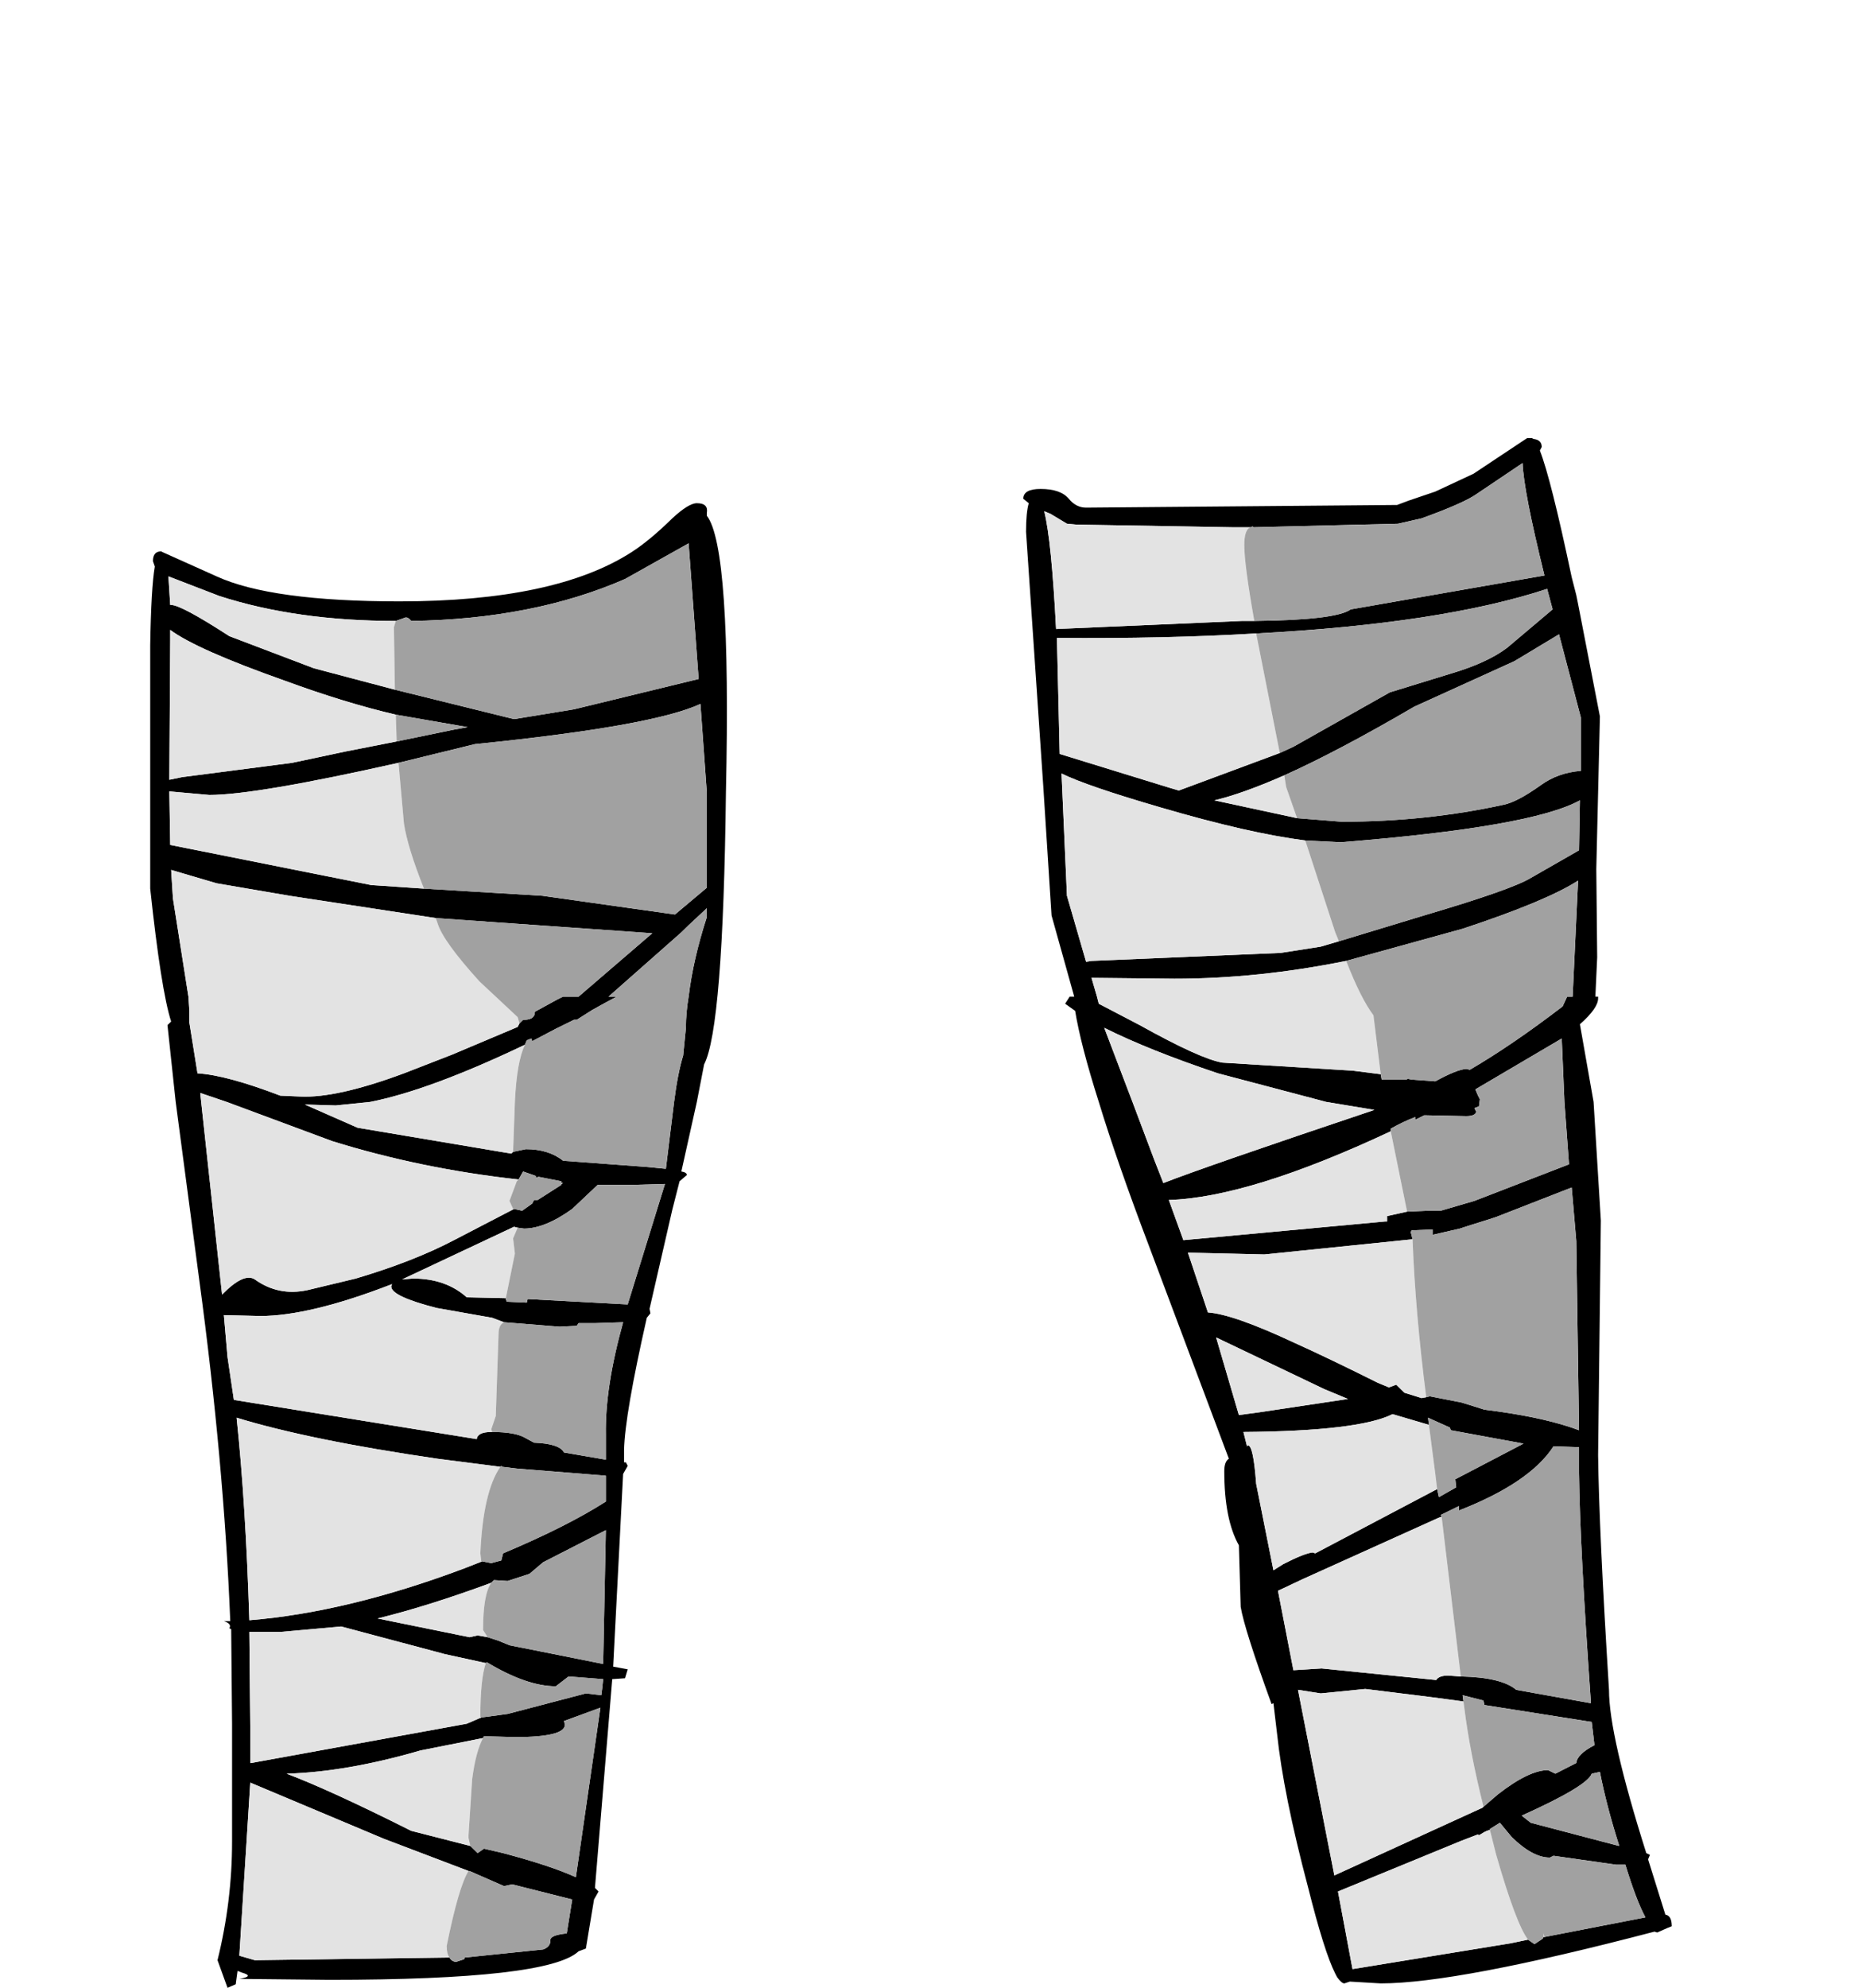 <?xml version="1.0" encoding="UTF-8"?>
<svg xmlns="http://www.w3.org/2000/svg" xmlns:xlink="http://www.w3.org/1999/xlink" width="149px" height="159px" viewBox="0 0 149 159" version="1.1">
<g id="surface1">
<path style=" stroke:none;fill-rule:evenodd;fill:rgb(0%,0%,0%);fill-opacity:1;" d="M 122.496 35.039 L 122.57 35.039 L 122.715 35.109 C 123.152 35.16 123.371 35.371 123.371 35.754 L 123.223 36.039 C 123.805 37.516 124.656 40.891 125.77 46.172 L 126.137 47.602 L 126.281 48.312 L 128.027 57.305 L 127.738 69.508 L 127.809 76.574 L 127.664 79.715 L 127.883 79.715 L 127.883 79.855 C 127.883 80.379 127.398 81.07 126.426 81.926 L 127.52 88.137 L 128.102 97.625 L 127.883 116.395 C 127.93 120.391 128.223 126.648 128.754 135.164 C 128.754 137.59 129.75 141.945 131.738 148.223 L 132.031 148.367 L 131.883 148.723 L 133.266 153.148 C 133.605 153.195 133.777 153.504 133.777 154.074 L 133.414 154.219 L 132.613 154.574 L 132.395 154.504 C 121.867 157.262 114.562 158.645 110.488 158.645 L 108.016 158.5 L 107.578 158.645 C 107.43 158.645 107.238 158.477 106.996 158.145 L 106.848 157.859 C 106.266 156.715 105.539 154.41 104.668 150.938 C 103.355 145.988 102.531 141.895 102.191 138.66 L 101.902 136.234 L 101.754 136.305 C 100.301 132.309 99.477 129.715 99.281 128.527 L 99.137 123.602 C 98.359 122.223 97.969 120.25 97.969 117.68 C 97.969 117.156 98.094 116.824 98.336 116.68 L 91.93 99.625 C 90.23 95.152 88.898 91.324 87.926 88.137 C 86.957 85.09 86.328 82.664 86.035 80.855 L 85.234 80.285 L 85.598 79.715 L 85.961 79.715 L 84.145 73.219 L 83.488 62.945 L 82.105 42.535 C 82.105 41.488 82.18 40.727 82.324 40.25 L 81.887 39.895 C 81.887 39.371 82.348 39.109 83.27 39.109 C 84.336 39.109 85.09 39.371 85.527 39.895 C 85.914 40.367 86.375 40.605 86.91 40.605 L 111.797 40.391 L 112.746 40.035 L 114.855 39.32 L 117.91 37.895 L 122.207 35.039 L 122.496 35.039 M 100.371 49.668 C 104.738 49.621 107.309 49.312 108.086 48.742 L 114.199 47.672 L 123.59 46.031 C 122.473 41.512 121.891 38.512 121.84 37.039 L 118.129 39.535 C 117.449 40.012 115.996 40.652 113.762 41.461 L 111.871 41.891 L 100.301 42.176 L 100.227 42.105 L 100.082 42.176 L 98.625 42.176 L 86.109 41.961 L 85.379 41.891 L 84.07 41.105 L 83.562 40.891 C 83.949 42.461 84.266 45.602 84.508 50.312 L 99.352 49.668 L 100.371 49.668 M 102.41 60.23 L 103.5 59.73 L 111.215 55.379 L 116.094 53.879 C 118.031 53.309 119.535 52.621 120.605 51.812 L 124.242 48.742 L 123.805 47.102 C 118.18 48.957 110.414 50.145 100.52 50.668 C 95.715 50.953 90.402 51.074 84.578 51.027 L 84.797 60.305 L 93.605 63.016 L 94.332 63.23 L 102.41 60.23 M 103.793 65.441 L 107.359 65.727 C 111.871 65.727 116.188 65.273 120.312 64.371 C 121.039 64.227 122.035 63.703 123.297 62.801 C 124.219 62.133 125.285 61.754 126.5 61.66 L 126.5 57.379 L 124.754 50.738 L 121.188 52.883 L 113.18 56.52 C 109.105 58.898 105.637 60.73 102.773 62.016 C 100.492 63.016 98.625 63.68 97.172 64.016 L 103.793 65.441 M 107.141 75.289 L 114.199 73.148 C 118.711 71.816 121.477 70.84 122.496 70.223 L 126.355 68.012 L 126.426 64.016 C 123.855 65.441 117.477 66.559 107.285 67.367 L 104.449 67.227 C 101.441 66.844 97.582 65.965 92.875 64.586 C 88.945 63.441 86.301 62.539 84.945 61.871 L 85.379 71.648 L 86.91 76.93 L 87.344 76.859 L 102.484 76.219 L 105.684 75.719 L 107.141 75.289 M 110.488 85.922 L 110.562 86.352 L 112.598 86.352 L 112.598 86.281 L 112.961 86.352 L 114.855 86.492 C 115.973 85.875 116.797 85.543 117.328 85.496 L 117.621 85.566 C 119.902 84.234 122.375 82.543 125.043 80.5 L 125.406 79.715 L 125.844 79.715 L 126.281 70.438 C 124.582 71.531 121.5 72.816 117.039 74.289 L 107.723 76.859 C 103.016 77.812 98.43 78.285 93.969 78.285 L 87.344 78.215 L 87.781 79.715 L 87.926 80.285 L 91.203 81.996 C 94.453 83.805 96.66 84.805 97.824 84.996 L 108.23 85.637 L 110.488 85.922 M 112.598 96.914 L 114.273 96.84 L 115.293 96.84 L 117.984 96.055 L 125.555 93.129 L 125.188 88.137 L 124.973 83.066 L 118.059 87.137 L 118.273 87.637 L 118.422 87.922 L 118.348 88.492 L 117.984 88.633 L 118.129 88.922 C 118.082 89.156 117.812 89.277 117.328 89.277 L 113.98 89.207 L 113.254 89.562 L 113.254 89.348 C 112.621 89.586 111.969 89.895 111.289 90.277 L 111.289 90.488 C 103.77 94.012 97.848 95.844 93.531 95.984 L 94.695 99.195 L 110.852 97.699 L 110.996 97.699 L 110.996 97.27 L 112.598 96.914 M 114.129 111.758 L 114.418 111.684 L 116.965 112.184 L 118.785 112.754 L 119.875 112.898 C 122.547 113.277 124.703 113.777 126.355 114.398 L 126.137 99.27 L 125.77 94.984 L 119.73 97.34 L 119.074 97.555 L 117.477 98.055 L 116.82 98.27 L 114.637 98.77 L 114.637 98.34 L 112.961 98.41 L 112.891 98.555 L 113.035 99.125 L 101.172 100.34 L 95.059 100.195 L 96.66 104.977 C 98.02 105.07 100.324 105.883 103.574 107.402 C 105.371 108.211 107.602 109.281 110.27 110.613 L 111.145 110.973 L 111.727 110.758 L 112.379 111.398 L 113.762 111.828 L 114.129 111.758 M 115 119.105 L 115.145 119.75 L 116.527 118.965 L 116.457 118.32 L 121.914 115.469 L 116.094 114.398 L 116.02 114.184 L 114.273 113.398 L 114.344 113.969 L 111.434 113.113 C 109.641 114.016 105.66 114.492 99.5 114.539 L 99.789 115.684 L 99.863 115.609 C 100.152 115.609 100.371 116.633 100.52 118.68 L 101.902 125.602 L 102.699 125.102 C 103.816 124.531 104.594 124.223 105.031 124.176 L 105.25 124.246 L 115 119.105 M 127.301 136.094 C 126.719 127.859 126.402 121.773 126.355 117.824 L 126.355 115.754 L 124.316 115.684 C 123.055 117.633 120.531 119.344 116.746 120.82 L 116.746 120.465 L 115.293 121.176 L 115.363 121.32 L 115.145 121.391 L 104.23 126.316 L 102.266 127.242 L 103.5 133.594 L 105.758 133.453 L 114.926 134.379 C 115.074 134.141 115.387 134.023 115.875 134.023 L 116.895 134.094 C 119.074 134.141 120.555 134.5 121.332 135.164 L 127.301 136.234 L 127.301 136.094 M 12.238 44.887 C 12.238 44.363 12.457 44.102 12.895 44.102 L 13.039 44.176 L 17.332 46.102 C 20.246 47.434 25.121 48.102 31.961 48.102 C 40.258 48.102 46.445 46.793 50.52 44.176 C 51.492 43.555 52.582 42.652 53.797 41.461 C 54.668 40.652 55.324 40.25 55.762 40.25 C 56.391 40.25 56.656 40.512 56.559 41.035 L 56.559 41.25 C 57.871 42.914 58.379 50.289 58.09 63.371 C 57.941 75.934 57.359 83.188 56.344 85.137 L 55.762 88.137 L 54.523 93.703 C 54.812 93.75 54.961 93.844 54.961 93.988 L 54.379 94.488 L 53.797 96.77 L 51.977 104.691 L 52.047 105.047 L 51.758 105.406 C 50.594 110.543 49.984 114.062 49.938 115.969 L 49.938 116.965 L 50.082 116.965 L 50.23 117.25 L 49.863 117.895 L 49.066 133.309 L 50.23 133.523 L 50.012 134.238 L 48.992 134.309 L 47.609 151.008 L 47.898 151.293 L 47.535 151.934 L 46.883 155.859 L 46.301 156.074 C 44.699 157.598 38.051 158.359 26.359 158.359 L 19.152 158.285 C 19.977 158.145 20.051 157.977 19.371 157.785 L 19.008 157.645 L 18.863 158.715 L 18.207 159 L 17.406 156.789 C 18.184 153.648 18.57 150.484 18.57 147.297 L 18.57 137.875 L 18.5 130.312 L 18.352 130.238 C 18.5 130.004 18.352 129.812 17.914 129.668 L 18.426 129.668 C 18.086 121.199 17.262 112.113 15.949 102.406 L 14.059 88.137 L 13.402 81.996 L 13.695 81.711 C 13.16 80.047 12.602 76.504 12.02 71.078 L 12.02 51.598 C 12.07 48.551 12.191 46.457 12.387 45.316 L 12.238 44.887 M 31.672 49.668 C 26.383 49.668 21.676 49.004 17.551 47.672 L 13.477 46.102 L 13.621 48.387 L 13.695 48.387 C 14.23 48.387 15.781 49.219 18.352 50.883 L 25.121 53.453 L 31.598 55.164 L 41.133 57.52 L 45.934 56.734 L 55.906 54.309 L 55.105 43.461 L 50.012 46.316 C 45.109 48.457 39.41 49.574 32.906 49.668 C 32.762 49.48 32.617 49.383 32.473 49.383 L 31.672 49.668 M 31.672 57.164 C 29.004 56.543 26.043 55.641 22.793 54.449 C 18.086 52.785 15.027 51.43 13.621 50.383 L 13.621 51.238 L 13.551 62.371 L 14.566 62.16 L 23.375 61.016 L 27.742 60.09 L 31.742 59.305 L 36.254 58.375 L 37.422 58.16 L 31.672 57.164 M 33.926 71.078 L 43.387 71.648 L 54.012 73.148 L 56.559 71.008 L 56.559 63.371 L 56.051 56.305 C 53.48 57.496 47.465 58.566 38.004 59.52 L 31.891 61.016 C 24.273 62.73 19.227 63.586 16.75 63.586 L 13.551 63.301 L 13.621 67.582 L 29.707 70.793 L 33.926 71.078 M 41.059 92.133 L 42.078 91.918 C 43.289 91.918 44.285 92.227 45.062 92.844 L 51.828 93.344 L 53.285 93.488 L 53.941 88.137 C 54.133 86.613 54.379 85.375 54.668 84.426 L 54.887 82.211 C 54.887 81.402 54.961 80.57 55.105 79.715 C 55.348 77.715 55.832 75.598 56.559 73.363 L 56.559 72.648 L 55.105 74.004 L 54.523 74.574 L 48.699 79.715 L 49.355 79.715 C 48.727 80.047 48.07 80.402 47.391 80.785 L 46.152 81.57 L 45.934 81.57 L 44.48 82.285 L 42.586 83.281 L 42.516 83.066 L 42.152 83.211 L 42.004 83.566 C 36.91 85.996 32.785 87.516 29.633 88.137 L 26.867 88.422 L 24.395 88.348 L 28.613 90.203 L 40.914 92.273 L 41.059 92.133 M 34.871 73.434 L 23.156 71.648 L 17.332 70.652 L 13.695 69.582 L 13.84 71.863 L 15.078 79.715 L 15.152 80.855 L 15.152 81.785 L 15.805 85.852 C 17.359 85.945 19.566 86.543 22.43 87.637 L 24.027 87.707 C 25.969 87.801 28.734 87.184 32.324 85.852 L 36.184 84.352 L 41.422 82.141 L 41.57 81.855 L 41.859 81.57 L 41.934 81.57 C 42.516 81.57 42.805 81.355 42.805 80.926 L 44.625 79.93 L 45.062 79.715 L 46.301 79.715 L 52.195 74.648 L 34.871 73.434 M 44.918 94.629 L 44.918 94.488 L 43.098 94.129 L 42.879 94.199 L 42.879 94.059 L 41.859 93.703 L 41.496 94.344 C 36.305 93.773 31.332 92.75 26.578 91.273 L 18.133 88.137 L 16.023 87.422 L 16.098 88.137 L 17.77 103.551 C 18.934 102.359 19.809 101.957 20.391 102.336 C 21.652 103.242 23.059 103.527 24.613 103.191 L 28.469 102.266 C 31.523 101.359 34.145 100.34 36.328 99.195 L 41.133 96.699 L 41.785 96.84 L 42.586 96.27 L 42.734 95.984 L 43.023 95.984 L 44.918 94.773 L 44.918 94.699 L 45.062 94.629 L 44.918 94.629 M 40.477 103.836 L 40.477 103.906 L 40.551 104.121 L 42.152 104.191 L 42.223 103.906 L 50.23 104.336 L 53.211 94.699 L 50.664 94.773 L 47.828 94.773 L 45.789 96.699 C 44.332 97.746 43.047 98.27 41.934 98.27 L 41.422 98.199 L 41.133 98.125 L 32.18 102.336 L 33.055 102.266 C 34.801 102.266 36.23 102.766 37.348 103.766 L 40.477 103.836 M 31.234 102.766 C 26.914 104.43 23.445 105.262 20.828 105.262 L 17.914 105.191 L 18.207 108.547 L 18.715 111.973 L 38.148 115.109 C 38.195 114.73 38.586 114.539 39.312 114.539 L 39.387 114.539 C 40.648 114.539 41.543 114.707 42.078 115.039 L 42.734 115.395 C 44.09 115.445 44.891 115.707 45.133 116.18 L 48.48 116.754 L 48.48 114.754 C 48.434 112.234 48.895 109.234 49.863 105.762 L 47.684 105.832 L 46.301 105.832 L 46.152 106.047 L 44.77 106.117 L 40.332 105.762 L 39.387 105.406 L 34.945 104.621 C 32.52 104 31.309 103.43 31.309 102.906 L 31.379 102.695 L 31.234 102.766 M 38.875 133.023 L 35.602 132.309 L 27.305 130.098 L 22.5 130.527 L 19.953 130.527 L 20.027 138.234 L 20.027 141.016 L 20.098 141.016 L 37.348 137.875 L 38.512 137.375 L 40.621 137.09 L 46.883 135.449 L 48.117 135.594 L 48.191 135.023 L 48.266 134.309 L 45.5 134.094 L 44.48 134.879 C 42.926 134.879 41.082 134.238 38.949 132.953 L 38.875 133.023 M 40.039 117.324 L 35.02 116.68 C 28.176 115.684 22.816 114.586 18.934 113.398 C 19.422 118.012 19.758 123.414 19.953 129.598 C 25.195 129.168 30.918 127.789 37.129 125.457 L 38.586 124.887 L 39.312 125.031 L 40.113 124.816 L 40.258 124.246 C 43.656 122.816 46.395 121.438 48.48 120.105 L 48.48 118.035 L 41.352 117.465 L 40.188 117.324 L 40.113 117.25 L 40.039 117.324 M 39.02 130.953 L 39.895 131.238 L 40.77 131.598 L 48.266 133.094 L 48.48 122.391 L 43.461 124.961 L 42.367 125.887 L 40.621 126.457 L 39.531 126.387 L 39.312 126.602 C 35.965 127.836 32.934 128.789 30.215 129.457 L 37.566 130.953 L 38.219 130.812 L 39.02 130.953 M 90.621 88.137 L 92.367 92.773 L 93.094 94.629 C 95.277 93.773 100.906 91.82 109.98 88.777 L 106.121 88.137 L 97.461 85.852 C 93.773 84.613 90.742 83.402 88.363 82.211 L 90.621 88.137 M 105.977 111.113 L 97.316 106.977 L 99.137 113.184 L 100.734 112.969 L 107.867 111.898 L 105.977 111.113 M 117.109 136.094 L 114.418 135.734 L 109.25 135.094 L 105.684 135.449 L 103.867 135.164 L 106.777 150.008 L 118.641 144.586 L 118.711 144.512 L 119.875 143.516 C 121.527 142.23 122.859 141.586 123.879 141.586 L 124.461 141.871 L 126.137 141.016 C 126.184 140.539 126.668 140.066 127.59 139.59 L 127.371 137.734 L 118.785 136.379 L 118.711 136.02 L 117.039 135.594 L 117.109 136.094 M 119.223 146.367 C 119.027 146.418 118.859 146.488 118.711 146.582 L 118.348 146.797 L 118.273 146.727 L 116.965 147.227 L 107.066 151.293 L 108.23 157.5 L 120.895 155.434 L 122.277 155.145 L 122.789 155.504 L 123.441 155.074 L 123.516 154.934 L 123.59 154.934 L 131.668 153.363 C 131.18 152.457 130.648 151.055 130.066 149.152 L 129.336 149.152 L 124.316 148.438 L 124.023 148.582 C 123.102 148.582 122.086 148.035 120.969 146.938 L 120.023 145.797 L 119.223 146.297 L 119.223 146.367 M 37.637 147.652 L 38.219 148.223 L 38.73 147.867 L 40.258 148.223 C 42.781 148.891 44.723 149.531 46.082 150.152 L 48.047 136.59 L 45.133 137.66 L 45.207 137.949 C 45.207 138.613 43.871 138.945 41.203 138.945 L 38.73 138.875 L 38.656 139.02 L 33.637 140.016 C 29.707 141.16 26.141 141.777 22.938 141.871 C 25.219 142.73 28.543 144.25 32.906 146.441 L 37.637 147.652 M 35.965 156.574 C 36.062 156.766 36.23 156.883 36.473 156.93 L 37.129 156.715 L 37.203 156.574 L 43.461 155.93 C 43.848 155.789 44.043 155.551 44.043 155.219 C 43.996 154.934 44.43 154.742 45.352 154.648 L 45.789 151.934 L 40.984 150.723 L 40.332 150.863 L 37.566 149.652 L 37.492 149.652 L 30.727 147.082 L 20.027 142.586 L 19.152 156.43 L 20.391 156.789 L 35.965 156.574 M 122.496 145.797 L 129.555 147.652 L 129.555 147.582 C 128.875 145.441 128.367 143.488 128.027 141.73 L 127.371 141.871 C 127.129 142.539 125.262 143.656 121.77 145.227 L 122.496 145.797 "/>
<path style=" stroke:none;fill-rule:evenodd;fill:rgb(89.02%,89.02%,89.02%);fill-opacity:1;" d="M 100.082 42.176 C 99.742 42.273 99.57 42.746 99.57 43.605 C 99.57 44.648 99.84 46.672 100.371 49.668 L 99.352 49.668 L 84.508 50.312 C 84.266 45.602 83.949 42.461 83.562 40.891 L 84.07 41.105 L 85.379 41.891 L 86.109 41.961 L 98.625 42.176 L 100.082 42.176 M 100.52 50.668 L 102.41 60.23 L 94.332 63.23 L 93.605 63.016 L 84.797 60.305 L 84.578 51.027 C 90.402 51.074 95.715 50.953 100.52 50.668 M 102.773 62.016 L 102.918 62.945 L 103.793 65.441 L 97.172 64.016 C 98.625 63.68 100.492 63.016 102.773 62.016 M 104.449 67.227 L 106.848 74.574 L 107.141 75.289 L 105.684 75.719 L 102.484 76.219 L 87.344 76.859 L 86.91 76.93 L 85.379 71.648 L 84.945 61.871 C 86.301 62.539 88.945 63.441 92.875 64.586 C 97.582 65.965 101.441 66.844 104.449 67.227 M 107.723 76.859 C 108.5 78.859 109.227 80.309 109.906 81.211 L 110.488 85.922 L 108.23 85.637 L 97.824 84.996 C 96.66 84.805 94.453 83.805 91.203 81.996 L 87.926 80.285 L 87.781 79.715 L 87.344 78.215 L 93.969 78.285 C 98.43 78.285 103.016 77.812 107.723 76.859 M 111.289 90.488 L 112.598 96.914 L 110.996 97.27 L 110.996 97.699 L 110.852 97.699 L 94.695 99.195 L 93.531 95.984 C 97.848 95.844 103.77 94.012 111.289 90.488 M 113.035 99.125 C 113.18 102.98 113.543 107.188 114.129 111.758 L 113.762 111.828 L 112.379 111.398 L 111.727 110.758 L 111.145 110.973 L 110.27 110.613 C 107.602 109.281 105.371 108.211 103.574 107.402 C 100.324 105.883 98.02 105.07 96.66 104.977 L 95.059 100.195 L 101.172 100.34 L 113.035 99.125 M 115 119.105 L 105.25 124.246 L 105.031 124.176 C 104.594 124.223 103.816 124.531 102.699 125.102 L 101.902 125.602 L 100.52 118.68 C 100.371 116.633 100.152 115.609 99.863 115.609 L 99.789 115.684 L 99.5 114.539 C 105.66 114.492 109.641 114.016 111.434 113.113 L 114.344 113.969 L 114.855 117.895 L 115 119.105 M 115.363 121.32 L 116.895 134.094 L 115.875 134.023 C 115.387 134.023 115.074 134.141 114.926 134.379 L 105.758 133.453 L 103.5 133.594 L 102.266 127.242 L 104.23 126.316 L 115.145 121.391 L 115.363 121.32 M 31.598 55.164 L 25.121 53.453 L 18.352 50.883 C 15.781 49.219 14.23 48.387 13.695 48.387 L 13.621 48.387 L 13.477 46.102 L 17.551 47.672 C 21.676 49.004 26.383 49.668 31.672 49.668 L 31.523 50.168 L 31.598 55.164 M 31.742 59.305 L 27.742 60.09 L 23.375 61.016 L 14.566 62.16 L 13.551 62.371 L 13.621 51.238 L 13.621 50.383 C 15.027 51.43 18.086 52.785 22.793 54.449 C 26.043 55.641 29.004 56.543 31.672 57.164 L 31.742 59.305 M 31.891 61.016 L 32.324 65.871 C 32.52 67.152 33.055 68.891 33.926 71.078 L 29.707 70.793 L 13.621 67.582 L 13.551 63.301 L 16.75 63.586 C 19.227 63.586 24.273 62.73 31.891 61.016 M 42.004 83.566 C 41.57 84.473 41.301 85.996 41.203 88.137 L 41.059 92.133 L 40.914 92.273 L 28.613 90.203 L 24.395 88.348 L 26.867 88.422 L 29.633 88.137 C 32.785 87.516 36.91 85.996 42.004 83.566 M 34.871 73.434 L 35.02 73.863 C 35.309 74.812 36.426 76.359 38.367 78.5 L 41.422 81.355 L 41.57 81.855 L 41.422 82.141 L 36.184 84.352 L 32.324 85.852 C 28.734 87.184 25.969 87.801 24.027 87.707 L 22.43 87.637 C 19.566 86.543 17.359 85.945 15.805 85.852 L 15.152 81.785 L 15.152 80.855 L 15.078 79.715 L 13.84 71.863 L 13.695 69.582 L 17.332 70.652 L 23.156 71.648 L 34.871 73.434 M 41.496 94.344 L 41.352 94.488 L 40.77 96.055 L 41.059 96.699 L 41.133 96.699 L 36.328 99.195 C 34.145 100.34 31.523 101.359 28.469 102.266 L 24.613 103.191 C 23.059 103.527 21.652 103.242 20.391 102.336 C 19.809 101.957 18.934 102.359 17.77 103.551 L 16.098 88.137 L 16.023 87.422 L 18.133 88.137 L 26.578 91.273 C 31.332 92.75 36.305 93.773 41.496 94.344 M 44.918 94.699 L 44.918 94.629 L 45.062 94.629 L 44.918 94.699 M 41.422 98.199 L 41.059 99.055 L 41.203 100.266 L 40.477 103.836 L 37.348 103.766 C 36.23 102.766 34.801 102.266 33.055 102.266 L 32.18 102.336 L 41.133 98.125 L 41.422 98.199 M 39.387 114.539 L 39.312 114.539 C 38.586 114.539 38.195 114.73 38.148 115.109 L 18.715 111.973 L 18.207 108.547 L 17.914 105.191 L 20.828 105.262 C 23.445 105.262 26.914 104.43 31.234 102.766 L 31.309 102.906 C 31.309 103.43 32.52 104 34.945 104.621 L 39.387 105.406 L 40.332 105.762 C 40.039 105.906 39.895 106.215 39.895 106.691 L 39.676 113.184 L 39.676 113.254 L 39.312 114.324 L 39.387 114.539 M 38.512 137.375 L 37.348 137.875 L 20.098 141.016 L 20.027 141.016 L 20.027 138.234 L 19.953 130.527 L 22.5 130.527 L 27.305 130.098 L 35.602 132.309 L 38.875 133.023 C 38.586 133.879 38.438 135.309 38.438 137.305 L 38.512 137.375 M 38.586 124.887 L 37.129 125.457 C 30.918 127.789 25.195 129.168 19.953 129.598 C 19.758 123.414 19.422 118.012 18.934 113.398 C 22.816 114.586 28.176 115.684 35.02 116.68 L 40.039 117.324 C 39.117 118.656 38.586 120.961 38.438 124.246 L 38.512 124.887 L 38.586 124.887 M 41.352 117.465 L 41.352 117.609 L 41.352 117.465 M 39.312 126.602 C 38.875 127.219 38.656 128.48 38.656 130.383 L 39.02 130.953 L 38.219 130.812 L 37.566 130.953 L 30.215 129.457 C 32.934 128.789 35.965 127.836 39.312 126.602 M 105.977 111.113 L 107.867 111.898 L 100.734 112.969 L 99.137 113.184 L 97.316 106.977 L 105.977 111.113 M 90.621 88.137 L 88.363 82.211 C 90.742 83.402 93.773 84.613 97.461 85.852 L 106.121 88.137 L 109.98 88.777 C 100.906 91.82 95.277 93.773 93.094 94.629 L 92.367 92.773 L 90.621 88.137 M 118.711 144.512 L 118.641 144.586 L 106.777 150.008 L 103.867 135.164 L 105.684 135.449 L 109.25 135.094 L 114.418 135.734 L 117.109 136.094 L 117.184 136.664 C 117.477 138.996 117.984 141.609 118.711 144.512 M 122.277 155.145 L 120.895 155.434 L 108.23 157.5 L 107.066 151.293 L 116.965 147.227 L 118.273 146.727 L 118.348 146.797 L 118.711 146.582 C 118.859 146.488 119.027 146.418 119.223 146.367 L 119.73 148.367 C 120.797 152.078 121.648 154.336 122.277 155.145 M 123.59 154.934 L 123.516 154.934 L 123.516 154.648 L 123.59 154.934 M 38.656 139.02 C 38.27 139.73 37.977 140.824 37.785 142.301 L 37.492 146.797 L 37.492 147.012 L 37.637 147.652 L 32.906 146.441 C 28.543 144.25 25.219 142.73 22.938 141.871 C 26.141 141.777 29.707 141.16 33.637 140.016 L 38.656 139.02 M 37.492 149.652 C 36.961 150.508 36.379 152.504 35.746 155.645 C 35.746 156.074 35.82 156.383 35.965 156.574 L 20.391 156.789 L 19.152 156.43 L 20.027 142.586 L 30.727 147.082 L 37.492 149.652 "/>
<path style=" stroke:none;fill-rule:evenodd;fill:rgb(63.137%,63.137%,63.137%);fill-opacity:1;" d="M 100.082 42.176 L 100.227 42.105 L 100.301 42.176 L 111.871 41.891 L 113.762 41.461 C 115.996 40.652 117.449 40.012 118.129 39.535 L 121.84 37.039 C 121.891 38.512 122.473 41.512 123.59 46.031 L 114.199 47.672 L 108.086 48.742 C 107.309 49.312 104.738 49.621 100.371 49.668 C 99.84 46.672 99.57 44.648 99.57 43.605 C 99.57 42.746 99.742 42.273 100.082 42.176 M 100.52 50.668 C 110.414 50.145 118.18 48.957 123.805 47.102 L 124.242 48.742 L 120.605 51.812 C 119.535 52.621 118.031 53.309 116.094 53.879 L 111.215 55.379 L 103.5 59.73 L 102.41 60.23 L 100.52 50.668 M 102.773 62.016 C 105.637 60.73 109.105 58.898 113.18 56.52 L 121.188 52.883 L 124.754 50.738 L 126.5 57.379 L 126.5 61.66 C 125.285 61.754 124.219 62.133 123.297 62.801 C 122.035 63.703 121.039 64.227 120.312 64.371 C 116.188 65.273 111.871 65.727 107.359 65.727 L 103.793 65.441 L 102.918 62.945 L 102.773 62.016 M 104.449 67.227 L 107.285 67.367 C 117.477 66.559 123.855 65.441 126.426 64.016 L 126.355 68.012 L 122.496 70.223 C 121.477 70.84 118.711 71.816 114.199 73.148 L 107.141 75.289 L 106.848 74.574 L 104.449 67.227 M 107.723 76.859 L 117.039 74.289 C 121.5 72.816 124.582 71.531 126.281 70.438 L 125.844 79.715 L 125.406 79.715 L 125.043 80.5 C 122.375 82.543 119.902 84.234 117.621 85.566 L 117.328 85.496 C 116.797 85.543 115.973 85.875 114.855 86.492 L 112.961 86.352 L 112.598 86.281 L 112.598 86.352 L 110.562 86.352 L 110.488 85.922 L 109.906 81.211 C 109.227 80.309 108.5 78.859 107.723 76.859 M 111.289 90.488 L 111.289 90.277 C 111.969 89.895 112.621 89.586 113.254 89.348 L 113.254 89.562 L 113.98 89.207 L 117.328 89.277 C 117.812 89.277 118.082 89.156 118.129 88.922 L 117.984 88.633 L 118.348 88.492 L 118.422 87.922 L 118.273 87.637 L 118.059 87.137 L 124.973 83.066 L 125.188 88.137 L 125.555 93.129 L 117.984 96.055 L 115.293 96.84 L 114.273 96.84 L 112.598 96.914 L 111.289 90.488 M 113.035 99.125 L 112.891 98.555 L 112.961 98.41 L 114.637 98.34 L 114.637 98.77 L 116.82 98.27 L 117.477 98.055 L 119.074 97.555 L 119.73 97.34 L 125.77 94.984 L 126.137 99.27 L 126.355 114.398 C 124.703 113.777 122.547 113.277 119.875 112.898 L 118.785 112.754 L 116.965 112.184 L 114.418 111.684 L 114.129 111.758 C 113.543 107.188 113.18 102.98 113.035 99.125 M 114.344 113.969 L 114.273 113.398 L 116.02 114.184 L 116.094 114.398 L 121.914 115.469 L 116.457 118.32 L 116.527 118.965 L 115.145 119.75 L 115 119.105 L 114.855 117.895 L 114.344 113.969 M 115.363 121.32 L 115.293 121.176 L 116.746 120.465 L 116.746 120.82 C 120.531 119.344 123.055 117.633 124.316 115.684 L 126.355 115.754 L 126.355 117.824 C 126.402 121.773 126.719 127.859 127.301 136.094 L 127.301 136.234 L 121.332 135.164 C 120.555 134.5 119.074 134.141 116.895 134.094 L 115.363 121.32 M 31.598 55.164 L 31.523 50.168 L 31.672 49.668 L 32.473 49.383 C 32.617 49.383 32.762 49.48 32.906 49.668 C 39.41 49.574 45.109 48.457 50.012 46.316 L 55.105 43.461 L 55.906 54.309 L 45.934 56.734 L 41.133 57.52 L 31.598 55.164 M 31.742 59.305 L 31.672 57.164 L 37.422 58.16 L 36.254 58.375 L 31.742 59.305 M 31.891 61.016 L 38.004 59.52 C 47.465 58.566 53.48 57.496 56.051 56.305 L 56.559 63.371 L 56.559 71.008 L 54.012 73.148 L 43.387 71.648 L 33.926 71.078 C 33.055 68.891 32.52 67.152 32.324 65.871 L 31.891 61.016 M 42.004 83.566 L 42.152 83.211 L 42.516 83.066 L 42.586 83.281 L 44.48 82.285 L 45.934 81.57 L 46.152 81.57 L 47.391 80.785 C 48.07 80.402 48.727 80.047 49.355 79.715 L 48.699 79.715 L 54.523 74.574 L 55.105 74.004 L 56.559 72.648 L 56.559 73.363 C 55.832 75.598 55.348 77.715 55.105 79.715 C 54.961 80.57 54.887 81.402 54.887 82.211 L 54.668 84.426 C 54.379 85.375 54.133 86.613 53.941 88.137 L 53.285 93.488 L 51.828 93.344 L 45.062 92.844 C 44.285 92.227 43.289 91.918 42.078 91.918 L 41.059 92.133 L 41.203 88.137 C 41.301 85.996 41.57 84.473 42.004 83.566 M 41.57 81.855 L 41.422 81.355 L 38.367 78.5 C 36.426 76.359 35.309 74.812 35.02 73.863 L 34.871 73.434 L 52.195 74.648 L 46.301 79.715 L 45.062 79.715 L 44.625 79.93 L 42.805 80.926 C 42.805 81.355 42.516 81.57 41.934 81.57 L 41.859 81.57 L 41.57 81.855 M 41.496 94.344 L 41.859 93.703 L 42.879 94.059 L 42.879 94.199 L 43.098 94.129 L 44.918 94.488 L 44.918 94.773 L 43.023 95.984 L 42.734 95.984 L 42.586 96.27 L 41.785 96.84 L 41.133 96.699 L 41.059 96.699 L 40.77 96.055 L 41.352 94.488 L 41.496 94.344 M 41.422 98.199 L 41.934 98.27 C 43.047 98.27 44.332 97.746 45.789 96.699 L 47.828 94.773 L 50.664 94.773 L 53.211 94.699 L 50.23 104.336 L 42.223 103.906 L 42.152 104.191 L 40.551 104.121 L 40.477 103.906 L 40.477 103.836 L 41.203 100.266 L 41.059 99.055 L 41.422 98.199 M 39.387 114.539 L 39.312 114.324 L 39.676 113.254 L 39.676 113.184 L 39.895 106.691 C 39.895 106.215 40.039 105.906 40.332 105.762 L 44.77 106.117 L 46.152 106.047 L 46.301 105.832 L 47.684 105.832 L 49.863 105.762 C 48.895 109.234 48.434 112.234 48.48 114.754 L 48.48 116.754 L 45.133 116.18 C 44.891 115.707 44.09 115.445 42.734 115.395 L 42.078 115.039 C 41.543 114.707 40.648 114.539 39.387 114.539 M 38.512 137.375 L 38.438 137.305 C 38.438 135.309 38.586 133.879 38.875 133.023 L 38.949 132.953 C 41.082 134.238 42.926 134.879 44.48 134.879 L 45.5 134.094 L 48.266 134.309 L 48.191 135.023 L 48.117 135.594 L 46.883 135.449 L 40.621 137.09 L 38.512 137.375 M 38.586 124.887 L 38.512 124.887 L 38.438 124.246 C 38.586 120.961 39.117 118.656 40.039 117.324 L 40.113 117.25 L 40.188 117.324 L 41.352 117.465 L 48.48 118.035 L 48.48 120.105 C 46.395 121.438 43.656 122.816 40.258 124.246 L 40.113 124.816 L 39.312 125.031 L 38.586 124.887 M 41.352 117.465 L 41.352 117.609 L 41.352 117.465 M 39.312 126.602 L 39.531 126.387 L 40.621 126.457 L 42.367 125.887 L 43.461 124.961 L 48.48 122.391 L 48.266 133.094 L 40.77 131.598 L 39.895 131.238 L 39.02 130.953 L 38.656 130.383 C 38.656 128.48 38.875 127.219 39.312 126.602 M 117.109 136.094 L 117.039 135.594 L 118.711 136.02 L 118.785 136.379 L 127.371 137.734 L 127.59 139.59 C 126.668 140.066 126.184 140.539 126.137 141.016 L 124.461 141.871 L 123.879 141.586 C 122.859 141.586 121.527 142.23 119.875 143.516 L 118.711 144.512 C 117.984 141.609 117.477 138.996 117.184 136.664 L 117.109 136.094 M 122.277 155.145 C 121.648 154.336 120.797 152.078 119.73 148.367 L 119.223 146.367 L 119.223 146.297 L 120.023 145.797 L 120.969 146.938 C 122.086 148.035 123.102 148.582 124.023 148.582 L 124.316 148.438 L 129.336 149.152 L 130.066 149.152 C 130.648 151.055 131.18 152.457 131.668 153.363 L 123.59 154.934 L 123.516 154.648 L 123.516 154.934 L 123.441 155.074 L 122.789 155.504 L 122.277 155.145 M 38.656 139.02 L 38.73 138.875 L 41.203 138.945 C 43.871 138.945 45.207 138.613 45.207 137.949 L 45.133 137.66 L 48.047 136.59 L 46.082 150.152 C 44.723 149.531 42.781 148.891 40.258 148.223 L 38.73 147.867 L 38.219 148.223 L 37.637 147.652 L 37.492 147.012 L 37.492 146.797 L 37.785 142.301 C 37.977 140.824 38.27 139.73 38.656 139.02 M 37.492 149.652 L 37.566 149.652 L 40.332 150.863 L 40.984 150.723 L 45.789 151.934 L 45.352 154.648 C 44.43 154.742 43.996 154.934 44.043 155.219 C 44.043 155.551 43.848 155.789 43.461 155.93 L 37.203 156.574 L 37.129 156.715 L 36.473 156.93 C 36.23 156.883 36.062 156.766 35.965 156.574 C 35.82 156.383 35.746 156.074 35.746 155.645 C 36.379 152.504 36.961 150.508 37.492 149.652 M 122.496 145.797 L 121.77 145.227 C 125.262 143.656 127.129 142.539 127.371 141.871 L 128.027 141.73 C 128.367 143.488 128.875 145.441 129.555 147.582 L 129.555 147.652 L 122.496 145.797 "/>
</g>
</svg>

